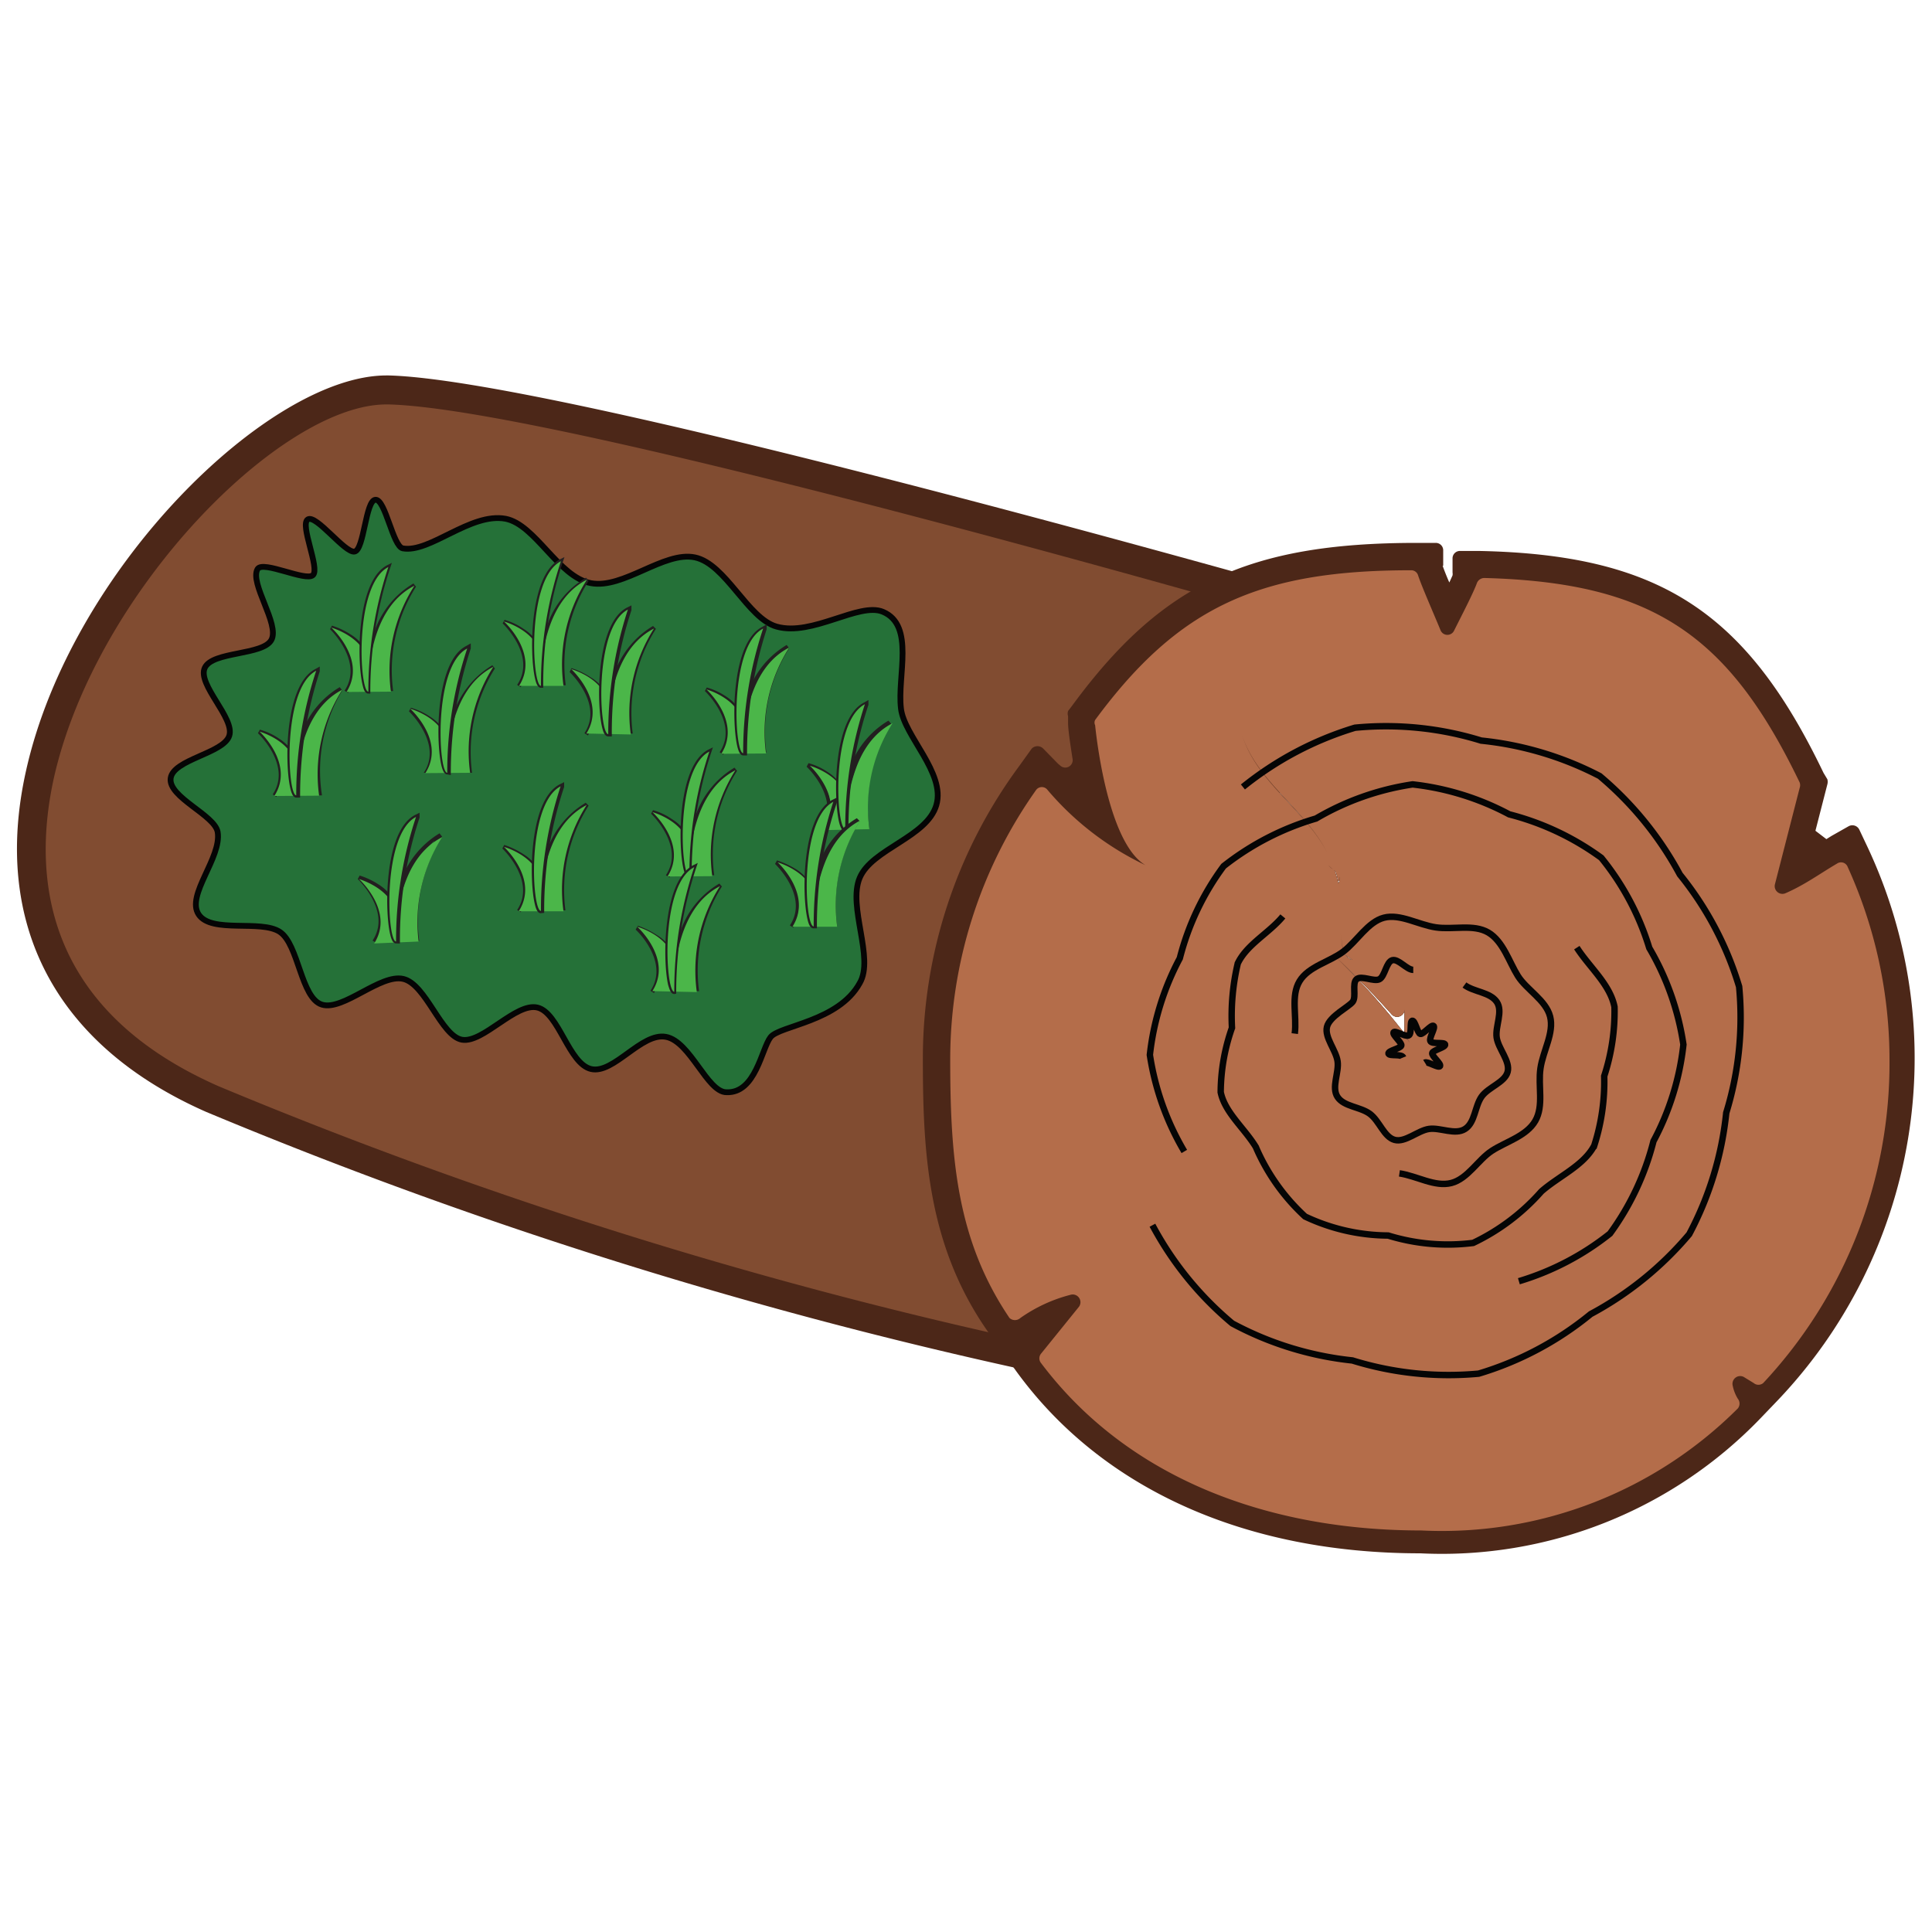 <svg id="Layer_1" data-name="Layer 1" xmlns="http://www.w3.org/2000/svg" viewBox="0 0 60 60"><defs><style>.cls-1{fill:#814c31;}.cls-2{fill:#4c2718;}.cls-3,.cls-5,.cls-7{fill:none;stroke-miterlimit:10;}.cls-3{stroke:#231f20;}.cls-3,.cls-5{stroke-width:0.2px;}.cls-4{fill:#b46d4a;}.cls-5,.cls-7{stroke:#050505;}.cls-6{fill:#257138;}.cls-7{stroke-width:0.18px;}.cls-8{fill:#231f20;}.cls-9{fill:#4bb649;}</style></defs><title>btn-food-14</title><path class="cls-1" d="M41.8,19.28s-24-7-29.74-7.17-18.42,16.32-5.48,22A149.37,149.37,0,0,0,32.81,42.6"/><path class="cls-2" d="M12,12.56h.07c5.43.14,28.2,6.74,29.56,7.13a.19.19,0,0,0,.13,0l.92-.2a.26.26,0,0,0,0-.51c-4.89-1.39-25.5-7.19-30.61-7.32H12c-3.64,0-9.79,6-11.19,12.27-1.07,4.77.92,8.54,5.59,10.6A147.63,147.63,0,0,0,34,43a.25.25,0,0,0,.3-.2l.08-.37a.26.26,0,0,0-.2-.31,145.93,145.93,0,0,1-27.4-8.39C1.32,31.32,1,27.18,1.68,24.13,3,18.34,8.73,12.56,12,12.56Z"/><path class="cls-3" d="M44.07,18.31Z"/><path class="cls-2" d="M41.46,27a2.36,2.36,0,0,1,.1.38A.27.27,0,0,0,41.46,27Z"/><path class="cls-2" d="M58,26.31l-.26-.55a.24.24,0,0,0-.33-.1l-.53.3-.16.1-.34-.26.37-1.44a.3.3,0,0,0,0-.16L56.63,24c-2.4-5-5.1-6.78-10.71-6.89h-.58a.23.23,0,0,0-.23.24v.43a.29.29,0,0,1,0,.09l-.1.22c-.08-.18-.15-.36-.19-.47s0,0,0-.07v-.45a.23.23,0,0,0-.23-.24H44c-5.24,0-7.93,1.28-10.7,5.05l-.13.17a.27.27,0,0,0,0,.16l0,.21c0,.2.06.61.14,1.12a.23.23,0,0,1-.39.2l-.06-.05-.46-.47a.25.25,0,0,0-.36,0l-.38.53a15.28,15.28,0,0,0-3,9.1c0,3,.16,5.92,2.13,8.63l.4.56,0,0,.36.5c2.65,3.66,7.11,5.67,12.56,5.67a13.73,13.73,0,0,0,10.56-4.19l0,0h0l.47-.49A15.41,15.41,0,0,0,58,26.31ZM42.16,29.8c0-.4-.4-.4-.4-.8C41.76,29.4,42.16,29.4,42.16,29.8Zm-.2,0c-.4-.2-.2-.6-.4-1C41.76,29.2,41.56,29.6,42,29.8ZM41.44,27a.18.18,0,0,0,.06.09.26.26,0,0,1,.06.35,2.81,2.81,0,0,0-.08-.31A.2.2,0,0,0,41.4,27a.49.49,0,0,1-.24-.37c-.2.2.2.4.2.6,0-.2-.4-.4-.2-.6,0,.21.17.31.3.42-.55-1.72-2.33-2.53-2.88-4.2C39.13,24.48,40.87,25.29,41.44,27ZM38.38,28.2a3.48,3.48,0,0,0,1.39,1A3.48,3.48,0,0,1,38.38,28.2Zm5.17,3.87v.07a.22.22,0,0,0,0-.13,22.07,22.07,0,0,0-4.34-4.2,27.46,27.46,0,0,1,4,3.68.23.23,0,0,0,.41-.15V32a.28.28,0,0,0,0,.13c.06.08.11.17.16.25Z"/><path class="cls-2" d="M41.46,27a2.36,2.36,0,0,1,.1.38A.27.27,0,0,0,41.46,27Z"/><path class="cls-2" d="M57.63,26.48l-.07-.16a.24.24,0,0,0-.33-.1l-.16.09-.61.37-.38.23a.23.23,0,0,1-.34-.26l.6-2.33-.07-.13c-2.32-4.87-4.93-6.56-10.36-6.66h-.17a.23.23,0,0,0-.24.23v.11a.17.17,0,0,1,0,.07c-.06.17-.28.61-.43.91l-.1.2-.13-.3c-.15-.36-.38-.89-.43-1.07,0,0,0,0,0-.06V17.5a.23.23,0,0,0-.23-.23H44c-5.08,0-7.7,1.23-10.38,4.88l-.09.12,0,.15a14.44,14.44,0,0,0,.4,2.36.23.23,0,0,1-.38.23c-.24-.23-.49-.47-.73-.72L32.56,24l-.14-.14a.23.23,0,0,0-.35,0l-.11.16a14.85,14.85,0,0,0-2.9,8.86c0,2.93.15,5.78,2.05,8.4l.11.14a.23.23,0,0,0,.33,0l.14-.11h0a.23.23,0,0,1,.32.33l-.25.31a.23.23,0,0,0,0,.28l.08.1c2.58,3.56,6.93,5.52,12.24,5.52a13.36,13.36,0,0,0,10.27-4.07l.28-.29h0l.23-.25a15,15,0,0,0,2.76-16.86ZM42.16,29.8c0-.4-.4-.4-.4-.8C41.76,29.4,42.16,29.4,42.16,29.8Zm-.2,0c-.4-.2-.2-.6-.4-1C41.76,29.2,41.56,29.6,42,29.8ZM41.44,27a.18.18,0,0,0,.06.09.26.26,0,0,1,.06.35,2.81,2.81,0,0,0-.08-.31A.2.2,0,0,0,41.4,27a.49.49,0,0,1-.24-.37c-.2.2.2.4.2.6,0-.2-.4-.4-.2-.6,0,.21.17.31.3.42-.55-1.72-2.33-2.53-2.88-4.2C39.13,24.48,40.87,25.29,41.44,27ZM38.38,28.2a3.48,3.48,0,0,0,1.39,1A3.48,3.48,0,0,1,38.38,28.2Zm5.17,3.87v.07a.22.22,0,0,0,0-.13,22.07,22.07,0,0,0-4.34-4.2,27.46,27.46,0,0,1,4,3.68.23.23,0,0,0,.41-.15V32a.28.28,0,0,0,0,.13c.06.08.11.17.16.25Z"/><path class="cls-4" d="M41.46,27a2.36,2.36,0,0,1,.1.38A.27.27,0,0,0,41.46,27Z"/><path class="cls-4" d="M58.68,32.92a14.47,14.47,0,0,0-1.3-6,.22.22,0,0,0-.33-.1c-.53.31-1,.66-1.6.92a.24.24,0,0,1-.33-.27l.77-3a.25.25,0,0,0,0-.17c-2.21-4.59-4.57-6.21-9.79-6.35a.25.25,0,0,0-.23.15c-.12.33-.47,1-.71,1.48a.23.23,0,0,1-.42,0c-.23-.56-.58-1.35-.7-1.71a.22.22,0,0,0-.22-.16c-4.69,0-7.21,1.12-9.81,4.65a.18.18,0,0,0,0,.16c.06.59.47,4,1.74,4.43a9.1,9.1,0,0,1-3.22-2.42.22.22,0,0,0-.35,0,14.48,14.48,0,0,0-2.67,8.4c0,3.12.23,5.62,1.84,8a.25.25,0,0,0,.34,0,4.76,4.76,0,0,1,1.56-.72.24.24,0,0,1,.26.37l-1.18,1.46a.23.23,0,0,0,0,.29c2.67,3.55,7,5.2,11.81,5.2a13,13,0,0,0,9.83-3.79.24.24,0,0,0,0-.3,1.25,1.25,0,0,1-.16-.41.24.24,0,0,1,.34-.27l.31.19a.23.23,0,0,0,.3,0A14.53,14.53,0,0,0,58.68,32.92ZM42.16,29.8c0-.4-.4-.4-.4-.8C41.76,29.4,42.16,29.4,42.16,29.8Zm-.2,0c-.4-.2-.2-.6-.4-1C41.76,29.2,41.56,29.6,42,29.8ZM41.44,27a.18.18,0,0,0,.06.09.26.26,0,0,1,.06.35,2.81,2.81,0,0,0-.08-.31A.2.2,0,0,0,41.4,27a.49.49,0,0,1-.24-.37c-.2.2.2.4.2.6,0-.2-.4-.4-.2-.6,0,.21.17.31.3.42-.55-1.72-2.33-2.53-2.88-4.2C39.13,24.48,40.87,25.29,41.44,27ZM38.38,28.2a3.48,3.48,0,0,0,1.39,1A3.48,3.48,0,0,1,38.38,28.2Zm5.17,3.87v.07a.22.22,0,0,0,0-.13,22.07,22.07,0,0,0-4.34-4.2,27.46,27.46,0,0,1,4,3.68.23.23,0,0,0,.41-.15V32a.28.28,0,0,0,0,.13c.06.08.11.17.16.25Z"/><path class="cls-5" d="M35.79,38.05a10.28,10.28,0,0,0,2.48,3.05A10.09,10.09,0,0,0,42,42.25a10.09,10.09,0,0,0,3.92.41,10,10,0,0,0,3.48-1.85,10.45,10.45,0,0,0,3.06-2.48,10.27,10.27,0,0,0,1.15-3.77,10.06,10.06,0,0,0,.4-3.92,10.19,10.19,0,0,0-1.84-3.48,10.48,10.48,0,0,0-2.49-3.06A10.22,10.22,0,0,0,46,23a10,10,0,0,0-3.92-.4,10.28,10.28,0,0,0-3.48,1.84"/><path class="cls-5" d="M47.17,39.79A8.41,8.41,0,0,0,50,38.31a8.33,8.33,0,0,0,1.35-2.87,8.27,8.27,0,0,0,.93-3,8.36,8.36,0,0,0-1.06-3,8.25,8.25,0,0,0-1.49-2.8,8.37,8.37,0,0,0-2.86-1.35,8.33,8.33,0,0,0-3-.93,8.34,8.34,0,0,0-3,1.06A8.48,8.48,0,0,0,38,26.9a8.21,8.21,0,0,0-1.36,2.86,8.33,8.33,0,0,0-.93,3,8.36,8.36,0,0,0,1.07,3"/><path class="cls-5" d="M39.84,28.46c-.43.52-1.12.87-1.4,1.46a7.11,7.11,0,0,0-.18,2,6.11,6.11,0,0,0-.35,2c.13.63.73,1.11,1.09,1.7a6.33,6.33,0,0,0,1.53,2.16,6.1,6.1,0,0,0,2.58.59,6.28,6.28,0,0,0,2.64.23A6.6,6.6,0,0,0,47.87,37c.55-.48,1.31-.8,1.64-1.42a6.46,6.46,0,0,0,.31-2.16,6.45,6.45,0,0,0,.32-2.15c-.14-.7-.77-1.22-1.17-1.84"/><path class="cls-5" d="M43.46,36.44c.54.08,1.1.43,1.61.3s.83-.72,1.26-1,1.08-.46,1.35-.93.08-1.08.16-1.63.43-1.1.3-1.61-.73-.83-1-1.26-.46-1.08-.92-1.35-1.09-.08-1.63-.16-1.11-.43-1.61-.3-.84.73-1.26,1.05-1.08.46-1.36.92-.08,1.09-.15,1.63"/><path class="cls-5" d="M43.89,30.12c-.2,0-.46-.35-.65-.3s-.23.5-.4.59-.56-.13-.71,0,0,.54-.12.7-.72.45-.8.78.28.72.33,1.07-.2.81,0,1.11.7.3,1,.52.44.72.77.81.72-.29,1.07-.34.81.2,1.12,0,.3-.7.51-1,.72-.44.81-.77-.29-.72-.34-1.07.21-.81,0-1.11-.7-.3-1-.52"/><path class="cls-5" d="M44.25,33c.08-.05.42.18.47.11s-.27-.32-.24-.41.41-.17.4-.26-.42,0-.46-.11.17-.42.1-.47-.32.27-.41.25-.16-.42-.25-.41,0,.42-.12.46-.41-.17-.46-.1.26.32.24.41-.42.16-.4.25.41,0,.46.12"/><path class="cls-6" d="M8,17.67c.17-.27,1.5.4,1.72.19s-.42-1.57-.16-1.73,1.15,1.05,1.45,1,.34-1.59.65-1.61.54,1.45.85,1.51c.84.15,2.1-1.12,3.19-.92.93.18,1.64,1.81,2.65,2s2.27-1,3.23-.8,1.64,1.9,2.54,2.15c1.11.31,2.56-.77,3.3-.46,1,.42.44,2,.56,3,.09.85,1.39,2,1.1,3s-2,1.36-2.38,2.26.46,2.49,0,3.27c-.66,1.2-2.49,1.32-2.77,1.68s-.46,1.75-1.37,1.71c-.6,0-1.12-1.58-1.88-1.72s-1.62,1.16-2.32,1-1-1.75-1.67-1.91-1.69,1.11-2.34,1-1.12-1.73-1.83-1.89-1.86,1-2.52.8-.72-1.87-1.31-2.26S6.57,29,6.17,28.4s.72-1.76.59-2.56c-.09-.53-1.54-1.08-1.46-1.67s1.64-.77,1.82-1.32-1-1.59-.76-2.11,1.81-.38,2.07-.87S7.74,18.11,8,17.67Z"/><path class="cls-7" d="M8,17.67c.17-.27,1.5.4,1.72.19s-.42-1.57-.16-1.73,1.15,1.05,1.45,1,.34-1.59.65-1.61.54,1.45.85,1.51c.84.15,2.1-1.12,3.19-.92.93.18,1.64,1.81,2.65,2s2.27-1,3.23-.8,1.64,1.9,2.54,2.15c1.11.31,2.56-.77,3.3-.46,1,.42.44,2,.56,3,.09.85,1.39,2,1.1,3s-2,1.36-2.38,2.26.46,2.49,0,3.27c-.66,1.2-2.49,1.32-2.77,1.68s-.46,1.75-1.37,1.71c-.6,0-1.12-1.58-1.88-1.72s-1.62,1.16-2.32,1-1-1.75-1.67-1.91-1.69,1.11-2.34,1-1.12-1.73-1.83-1.89-1.86,1-2.52.8-.72-1.87-1.31-2.26S6.57,29,6.17,28.4s.72-1.76.59-2.56c-.09-.53-1.54-1.08-1.46-1.67s1.64-.77,1.82-1.32-1-1.59-.76-2.11,1.81-.38,2.07-.87S7.74,18.11,8,17.67Z"/><path class="cls-8" d="M10.81,21.52l-.11-.07c.6-.9-.44-1.9-.45-1.91l.06-.11a2.36,2.36,0,0,1,.59.28,1.31,1.31,0,0,1,.55.68l.06-.27a2.76,2.76,0,0,1,1.33-2l.08.1a4.85,4.85,0,0,0-.71,3.24l-.13,0a5,5,0,0,1,.59-3.11,3.71,3.71,0,0,0-1.17,2.83v.27h-.13v-.77a1.26,1.26,0,0,0-.85-1.06A1.59,1.59,0,0,1,10.81,21.52Z"/><path class="cls-9" d="M12.14,21.48a4.88,4.88,0,0,1,.73-3.29c-1.56.79-1.43,3.29-1.43,3.29v-.77c0-.89-1.15-1.22-1.15-1.22s1.11,1,.47,2"/><path class="cls-8" d="M11.44,21.54c-.11,0-.15-.14-.18-.27-.18-.73-.19-3.23.77-3.72l.14-.07-.05.15a12.23,12.23,0,0,0-.62,3.84v.07Z"/><path class="cls-9" d="M11.44,21.48c-.28,0-.45-3.32.62-3.87A12.17,12.17,0,0,0,11.44,21.48Z"/><path class="cls-8" d="M13.27,24,13.16,24c.6-.9-.45-1.9-.46-1.91l.06-.11a2.12,2.12,0,0,1,.6.28,1.38,1.38,0,0,1,.55.67c0-.08,0-.17.05-.27a2.79,2.79,0,0,1,1.33-2l.08.1A4.85,4.85,0,0,0,14.66,24l-.13,0a5,5,0,0,1,.6-3.11A3.67,3.67,0,0,0,14,23.72V24h-.13a2.4,2.4,0,0,1,0-.3v-.46A1.28,1.28,0,0,0,13,22.16,1.59,1.59,0,0,1,13.27,24Z"/><path class="cls-9" d="M14.6,24a4.88,4.88,0,0,1,.72-3.29c-1.55.79-1.43,3.28-1.43,3.28v-.76c0-.9-1.15-1.22-1.15-1.22s1.11,1,.47,2"/><path class="cls-8" d="M13.89,24.05c-.1,0-.15-.15-.18-.27-.18-.74-.19-3.23.77-3.72l.14-.08,0,.16A12.32,12.32,0,0,0,14,24v.07Z"/><path class="cls-9" d="M13.89,24c-.28,0-.44-3.32.62-3.86A12.08,12.08,0,0,0,13.89,24Z"/><path class="cls-8" d="M20.79,27.25l-.11-.07c.6-.9-.45-1.9-.46-1.91l.06-.11a2,2,0,0,1,.59.28,1.35,1.35,0,0,1,.56.67c0-.08,0-.17.05-.27a2.79,2.79,0,0,1,1.33-2l.08.1a4.85,4.85,0,0,0-.71,3.24l-.13,0a5,5,0,0,1,.6-3.11,3.67,3.67,0,0,0-1.17,2.83v.27h-.13a2.4,2.4,0,0,1,0-.3v-.46a1.27,1.27,0,0,0-.86-1.06A1.59,1.59,0,0,1,20.79,27.25Z"/><path class="cls-9" d="M22.12,27.21a4.88,4.88,0,0,1,.72-3.29c-1.55.79-1.43,3.28-1.43,3.28v-.76c0-.9-1.15-1.22-1.15-1.22s1.11,1,.47,2"/><path class="cls-8" d="M21.41,27.27c-.1,0-.15-.15-.18-.27-.18-.74-.19-3.23.77-3.72l.14-.07-.05.15a12,12,0,0,0-.61,3.84v.07Z"/><path class="cls-9" d="M21.41,27.2c-.28,0-.44-3.32.62-3.86A12.08,12.08,0,0,0,21.41,27.2Z"/><path class="cls-8" d="M8.58,24.75l-.11-.08c.6-.9-.45-1.89-.46-1.9l.06-.11a2,2,0,0,1,.6.28,1.38,1.38,0,0,1,.55.67c0-.08,0-.17,0-.27a2.79,2.79,0,0,1,1.33-2l.08.1A4.85,4.85,0,0,0,10,24.7l-.13,0a5,5,0,0,1,.6-3.11,3.7,3.7,0,0,0-1.17,2.83v.27H9.14a2.46,2.46,0,0,1,0-.3v-.46a1.28,1.28,0,0,0-.85-1.06A1.59,1.59,0,0,1,8.58,24.75Z"/><path class="cls-9" d="M9.91,24.71a4.88,4.88,0,0,1,.72-3.29C9.08,22.21,9.2,24.7,9.2,24.7v-.76c0-.9-1.14-1.22-1.14-1.22s1.1,1,.46,2"/><path class="cls-8" d="M9.2,24.77c-.1,0-.15-.15-.18-.27-.18-.74-.19-3.23.77-3.72l.14-.08,0,.15a12.47,12.47,0,0,0-.61,3.85v.07Z"/><path class="cls-9" d="M9.2,24.7c-.28,0-.44-3.32.62-3.87A12.17,12.17,0,0,0,9.2,24.7Z"/><path class="cls-8" d="M16.17,21.34l-.11-.07c.61-.9-.44-1.9-.45-1.91l.06-.11a2,2,0,0,1,.59.28,1.33,1.33,0,0,1,.55.67l.06-.26a2.74,2.74,0,0,1,1.33-2l.08.1a4.85,4.85,0,0,0-.71,3.24l-.13,0A5,5,0,0,1,18,18.2,3.66,3.66,0,0,0,16.87,21v.27h-.14v-.77a1.26,1.26,0,0,0-.85-1.06A1.59,1.59,0,0,1,16.17,21.34Z"/><path class="cls-9" d="M17.5,21.3A4.86,4.86,0,0,1,18.23,18c-1.56.79-1.43,3.29-1.43,3.29v-.77c0-.9-1.15-1.22-1.15-1.22s1.11,1,.47,2"/><path class="cls-8" d="M16.8,21.36c-.1,0-.15-.14-.18-.27-.18-.74-.19-3.23.77-3.72l.14-.07-.05.15a12,12,0,0,0-.61,3.84v.07Z"/><path class="cls-9" d="M16.8,21.3c-.28,0-.45-3.33.62-3.87A12.11,12.11,0,0,0,16.8,21.3Z"/><path class="cls-8" d="M11.68,29.28l-.11-.07c.6-.9-.45-1.9-.46-1.91l.06-.11a2.36,2.36,0,0,1,.59.28,1.38,1.38,0,0,1,.56.68,2.56,2.56,0,0,1,0-.27,2.81,2.81,0,0,1,1.33-2l.08.1a4.85,4.85,0,0,0-.71,3.24l-.13,0a5,5,0,0,1,.6-3.11A3.67,3.67,0,0,0,12.37,29v.27h-.13a2.66,2.66,0,0,1,0-.31v-.46a1.27,1.27,0,0,0-.86-1.06A1.59,1.59,0,0,1,11.68,29.28Z"/><path class="cls-9" d="M13,29.24A4.94,4.94,0,0,1,13.73,26c-1.56.79-1.43,3.29-1.43,3.29v-.77c0-.89-1.15-1.22-1.15-1.22s1.11,1,.47,2"/><path class="cls-8" d="M12.3,29.3c-.1,0-.15-.14-.18-.27-.18-.73-.19-3.23.77-3.72l.14-.07,0,.15a12,12,0,0,0-.61,3.84v.07Z"/><path class="cls-9" d="M12.3,29.24c-.28,0-.44-3.32.62-3.87A12.17,12.17,0,0,0,12.3,29.24Z"/><path class="cls-8" d="M18.26,22.84l-.11-.07c.6-.9-.45-1.89-.46-1.9l.06-.12a2.41,2.41,0,0,1,.6.29,1.25,1.25,0,0,1,.55.67,2.56,2.56,0,0,1,.05-.27,2.79,2.79,0,0,1,1.33-2l.09.09a4.89,4.89,0,0,0-.72,3.25l-.13,0a4.94,4.94,0,0,1,.6-3.11A3.68,3.68,0,0,0,19,22.54v.27h-.13a2.6,2.6,0,0,1,0-.31V22A1.25,1.25,0,0,0,18,21,1.57,1.57,0,0,1,18.26,22.84Z"/><path class="cls-9" d="M19.59,22.81a4.88,4.88,0,0,1,.72-3.29c-1.55.79-1.42,3.28-1.42,3.28V22c0-.9-1.15-1.22-1.15-1.22s1.1,1,.47,2"/><path class="cls-8" d="M18.89,22.87c-.11,0-.16-.15-.19-.28-.18-.73-.19-3.22.77-3.72l.14-.07,0,.15A12,12,0,0,0,19,22.79v.08Z"/><path class="cls-9" d="M18.89,22.8c-.29,0-.45-3.32.61-3.87A12.26,12.26,0,0,0,18.89,22.8Z"/><path class="cls-8" d="M22.46,23.44l-.11-.08c.6-.9-.45-1.89-.46-1.9l.06-.11a2.12,2.12,0,0,1,.6.28,1.38,1.38,0,0,1,.55.67,2.56,2.56,0,0,1,0-.27,2.79,2.79,0,0,1,1.33-2l.08.1a4.85,4.85,0,0,0-.71,3.24l-.13,0a5,5,0,0,1,.6-3.11,3.7,3.7,0,0,0-1.17,2.83v.27H23a2.6,2.6,0,0,1,0-.31v-.45a1.28,1.28,0,0,0-.85-1.06A1.59,1.59,0,0,1,22.46,23.44Z"/><path class="cls-9" d="M23.79,23.4a4.88,4.88,0,0,1,.72-3.29c-1.55.79-1.43,3.28-1.43,3.28v-.76c0-.9-1.14-1.22-1.14-1.22s1.1,1,.46,2"/><path class="cls-8" d="M23.08,23.46c-.1,0-.15-.15-.18-.27-.18-.74-.19-3.23.77-3.72l.14-.08,0,.15a12.47,12.47,0,0,0-.61,3.85v.07Z"/><path class="cls-9" d="M23.08,23.39c-.28,0-.44-3.32.62-3.87A12.17,12.17,0,0,0,23.08,23.39Z"/><path class="cls-8" d="M20.31,30.84l-.11-.07c.6-.9-.44-1.89-.46-1.9l.07-.12a2.63,2.63,0,0,1,.59.29,1.25,1.25,0,0,1,.55.67,2.61,2.61,0,0,1,.06-.27,2.74,2.74,0,0,1,1.33-2l.08.09a4.91,4.91,0,0,0-.71,3.25l-.13,0a5,5,0,0,1,.59-3.11A3.68,3.68,0,0,0,21,30.54v.27h-.13V30A1.24,1.24,0,0,0,20,29,1.57,1.57,0,0,1,20.31,30.84Z"/><path class="cls-9" d="M21.64,30.81a4.88,4.88,0,0,1,.72-3.29c-1.55.79-1.42,3.28-1.42,3.28V30c0-.9-1.15-1.22-1.15-1.22s1.11,1,.47,2"/><path class="cls-8" d="M20.94,30.87c-.11,0-.15-.15-.19-.28-.17-.73-.18-3.22.78-3.72l.14-.07-.05.15A12.29,12.29,0,0,0,21,30.79v.07Z"/><path class="cls-9" d="M20.94,30.8c-.28,0-.45-3.32.62-3.87A12.17,12.17,0,0,0,20.94,30.8Z"/><path class="cls-8" d="M16.17,28.33l-.11-.07c.6-.9-.45-1.9-.46-1.91l.06-.11a2.59,2.59,0,0,1,.6.29,1.3,1.3,0,0,1,.55.67,2.56,2.56,0,0,1,.05-.27,2.79,2.79,0,0,1,1.33-2l.09.09a4.89,4.89,0,0,0-.72,3.25l-.13,0A4.94,4.94,0,0,1,18,25.2,3.68,3.68,0,0,0,16.86,28v.27h-.13a2.6,2.6,0,0,1,0-.31v-.45a1.25,1.25,0,0,0-.85-1.06A1.57,1.57,0,0,1,16.17,28.33Z"/><path class="cls-9" d="M17.5,28.3A4.88,4.88,0,0,1,18.22,25c-1.55.79-1.42,3.28-1.42,3.28v-.76c0-.9-1.15-1.22-1.15-1.22s1.1,1,.46,2"/><path class="cls-8" d="M16.79,28.36c-.1,0-.15-.15-.18-.28-.18-.73-.19-3.22.77-3.72l.14-.07,0,.15a12,12,0,0,0-.62,3.84v.07Z"/><path class="cls-9" d="M16.8,28.29c-.29,0-.45-3.32.61-3.87A12.26,12.26,0,0,0,16.8,28.29Z"/><path class="cls-8" d="M25.62,25.79l-.11-.08c.6-.9-.45-1.89-.46-1.9l.06-.11a2,2,0,0,1,.6.28,1.38,1.38,0,0,1,.55.67,2.56,2.56,0,0,1,0-.27,2.79,2.79,0,0,1,1.33-2l.09.1A4.83,4.83,0,0,0,27,25.74l-.13,0a5,5,0,0,1,.6-3.11,3.7,3.7,0,0,0-1.17,2.83v.27h-.13a2.6,2.6,0,0,1,0-.31V25a1.28,1.28,0,0,0-.85-1.06A1.58,1.58,0,0,1,25.62,25.79Z"/><path class="cls-9" d="M27,25.75a4.88,4.88,0,0,1,.72-3.29c-1.55.79-1.42,3.28-1.42,3.28V25c0-.9-1.15-1.22-1.15-1.22s1.1,1,.46,2"/><path class="cls-8" d="M26.24,25.81c-.1,0-.15-.15-.18-.27-.18-.74-.19-3.23.77-3.72l.14-.08,0,.15a12.07,12.07,0,0,0-.62,3.85v.07Z"/><path class="cls-9" d="M26.25,25.74c-.29,0-.45-3.32.61-3.87A12.26,12.26,0,0,0,26.25,25.74Z"/><path class="cls-8" d="M24.64,28.81l-.11-.07c.6-.9-.45-1.9-.46-1.91l.06-.11a2.82,2.82,0,0,1,.6.28,1.36,1.36,0,0,1,.55.68,2.56,2.56,0,0,1,0-.27,2.77,2.77,0,0,1,1.33-2l.09.09A4.89,4.89,0,0,0,26,28.77l-.13,0a5,5,0,0,1,.6-3.12,3.71,3.71,0,0,0-1.17,2.83v.28H25.2a2.66,2.66,0,0,1,0-.31V28a1.28,1.28,0,0,0-.85-1.06A1.59,1.59,0,0,1,24.64,28.81Z"/><path class="cls-9" d="M26,28.78a4.92,4.92,0,0,1,.72-3.3c-1.55.79-1.42,3.29-1.42,3.29V28c0-.89-1.15-1.22-1.15-1.22s1.1,1,.46,2"/><path class="cls-8" d="M25.26,28.83c-.1,0-.15-.14-.18-.27-.18-.73-.19-3.22.77-3.72l.14-.07,0,.15a11.93,11.93,0,0,0-.62,3.84v.07Z"/><path class="cls-9" d="M25.27,28.77c-.29,0-.45-3.32.61-3.87A12.26,12.26,0,0,0,25.27,28.77Z"/></svg>